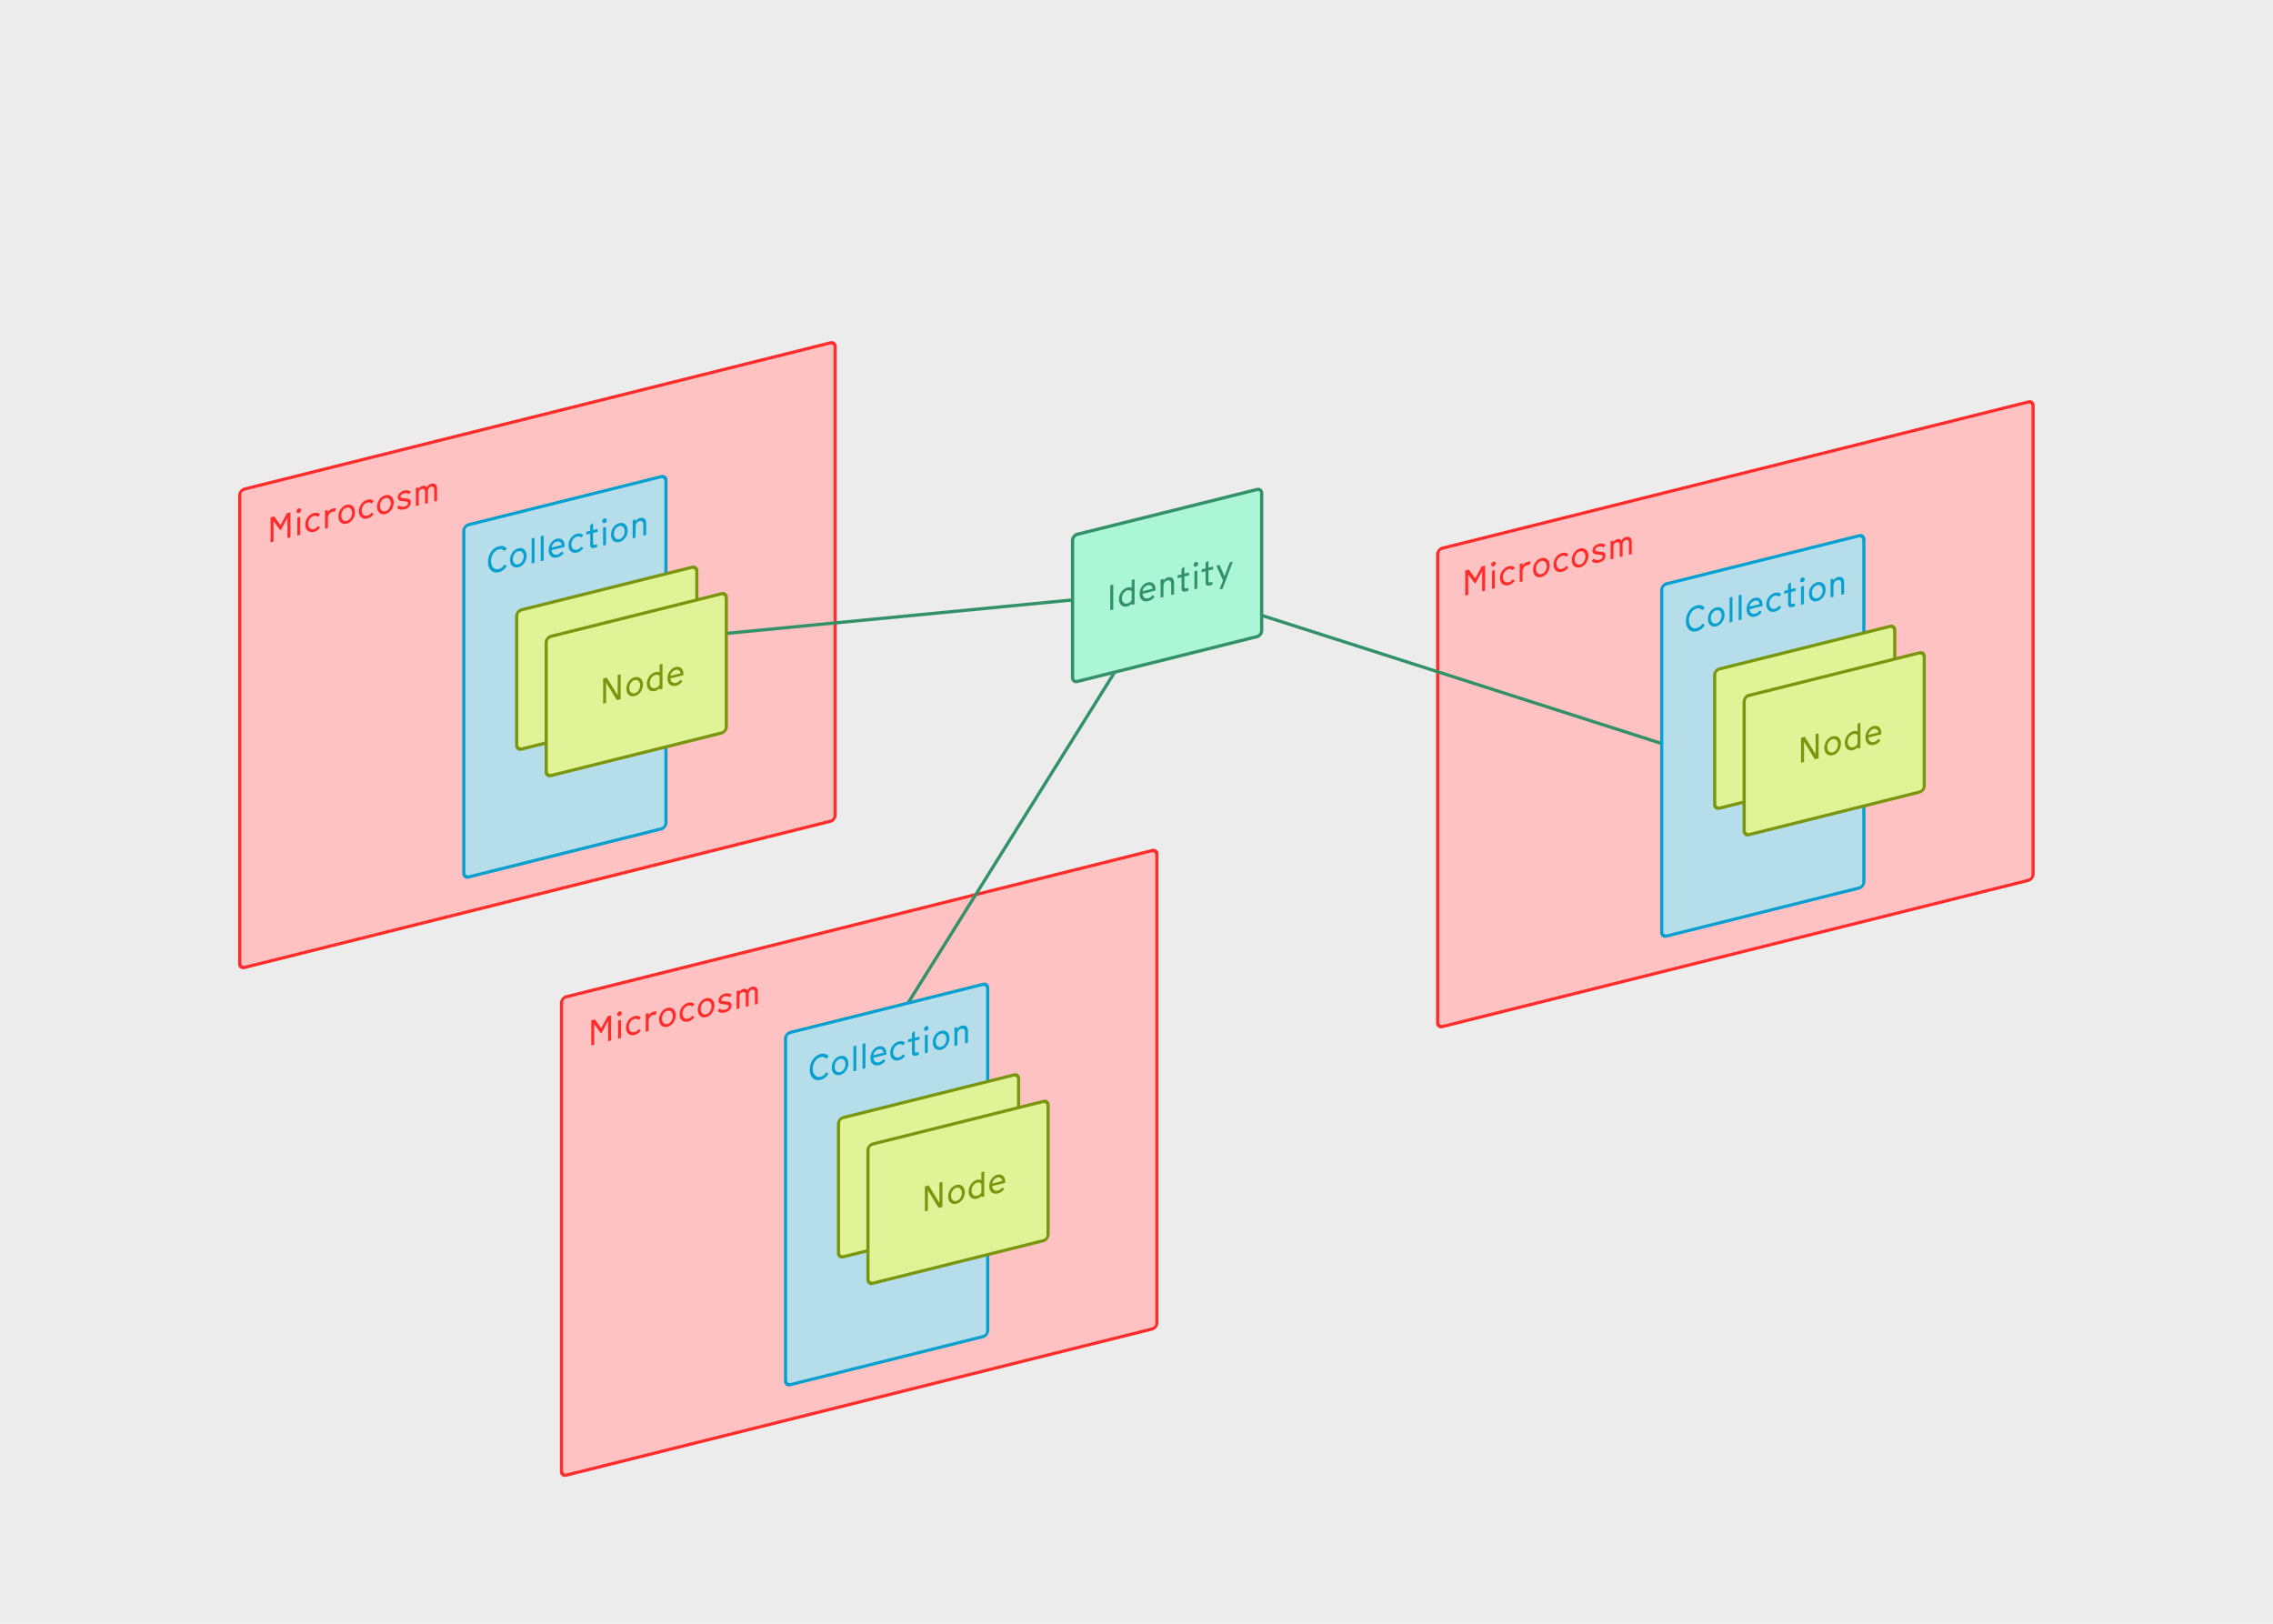 <svg width="700" height="500" viewBox="0 0 700 500" fill="none" xmlns="http://www.w3.org/2000/svg">
<rect width="700" height="500" fill="#ECECEC"/>
<rect x="0.485" y="0.379" width="189.043" height="147.317" rx="1.5" transform="matrix(0.97 -0.242 0 1 73.355 150.696)" fill="#FFC2C2" stroke="#FF2C2C"/>
<path d="M196.467 197.678L363.644 181.518" stroke="#329168" stroke-linecap="round"/>
<rect x="0.485" y="0.379" width="189.043" height="147.317" rx="1.5" transform="matrix(0.97 -0.242 0 1 172.448 307.035)" fill="#FFC2C2" stroke="#FF2C2C"/>
<rect x="0.485" y="0.379" width="189.043" height="147.317" rx="1.5" transform="matrix(0.97 -0.242 0 1 442.275 168.896)" fill="#FFC2C2" stroke="#FF2C2C"/>
<rect x="0.485" y="0.379" width="64.184" height="108.469" rx="1.5" transform="matrix(0.97 -0.242 0 1 142.36 161.68)" fill="#B5DDEA" stroke="#099FCE"/>
<path d="M153.615 176.184C151.577 176.693 150.275 175.235 150.275 173.035C150.275 170.835 151.577 168.729 153.615 168.22C154.758 167.936 155.558 168.264 156.081 168.948L155.323 169.709C154.982 169.222 154.373 168.977 153.605 169.169C152.228 169.512 151.214 171.129 151.214 172.801C151.214 174.473 152.228 175.584 153.605 175.241C154.373 175.049 154.982 174.513 155.323 173.867L156.092 174.214C155.569 175.169 154.758 175.9 153.615 176.184ZM159.613 174.667C158.14 175.034 157.051 174.041 157.051 172.391C157.051 170.752 158.14 169.215 159.613 168.848C161.086 168.481 162.185 169.472 162.185 171.111C162.185 172.761 161.086 174.3 159.613 174.667ZM159.613 173.787C160.584 173.545 161.278 172.47 161.278 171.348C161.278 170.215 160.584 169.486 159.613 169.728C158.641 169.97 157.958 171.043 157.958 172.176C157.958 173.298 158.641 174.029 159.613 173.787ZM163.731 173.519V165.819L164.616 165.598V173.298L163.731 173.519ZM166.534 172.82V165.12L167.42 164.899V172.599L166.534 172.82ZM171.633 171.659C170.149 172.029 168.965 171.213 168.965 169.398C168.965 167.693 170.128 166.226 171.43 165.902C173.01 165.508 173.874 166.59 173.874 167.987V168.405L169.872 169.403C169.893 170.498 170.768 170.995 171.601 170.787C172.22 170.633 172.668 170.268 172.946 169.825L173.597 170.245C173.159 170.927 172.487 171.446 171.633 171.659ZM172.978 167.837C172.882 167.102 172.412 166.537 171.419 166.784C170.694 166.965 170.021 167.694 169.861 168.614L172.978 167.837ZM177.709 170.144C176.204 170.519 175.052 169.575 175.052 167.903C175.052 166.231 176.215 164.709 177.709 164.336C178.606 164.113 179.236 164.341 179.641 164.811L178.958 165.521C178.681 165.216 178.243 165.094 177.699 165.23C176.727 165.472 175.959 166.477 175.959 167.676C175.959 168.864 176.727 169.509 177.699 169.267C178.243 169.131 178.67 168.783 178.958 168.348L179.631 168.73C179.193 169.422 178.595 169.923 177.709 170.144ZM183.026 168.708C182.375 168.871 181.756 168.75 181.756 167.826V164.328L180.55 164.629V163.749L181.756 163.448V161.721L182.642 161.104V163.227L184.083 162.868V163.748L182.642 164.107V167.297C182.642 167.77 182.92 167.844 183.24 167.764L183.859 167.61V168.501L183.026 168.708ZM186.161 161.074C185.776 161.17 185.467 160.928 185.467 160.532C185.467 160.114 185.776 159.729 186.161 159.633C186.566 159.532 186.876 159.763 186.876 160.181C186.876 160.577 186.566 160.973 186.161 161.074ZM185.734 168.033V162.456L186.62 162.235V167.812L185.734 168.033ZM190.726 166.91C189.253 167.277 188.164 166.283 188.164 164.633C188.164 162.994 189.253 161.458 190.726 161.091C192.198 160.724 193.298 161.714 193.298 163.353C193.298 165.003 192.198 166.543 190.726 166.91ZM190.726 166.03C191.697 165.788 192.391 164.713 192.391 163.591C192.391 162.458 191.697 161.729 190.726 161.971C189.754 162.213 189.071 163.285 189.071 164.418C189.071 165.54 189.754 166.272 190.726 166.03ZM194.844 165.762V160.185L195.729 159.964V160.602C196.018 160.035 196.455 159.662 197.096 159.503C198.131 159.244 198.995 159.711 198.995 161.141V164.727L198.11 164.948V161.483C198.11 160.603 197.576 160.296 196.999 160.439C196.231 160.631 195.729 161.328 195.729 162.043V165.541L194.844 165.762Z" fill="#099FCE"/>
<path d="M182.083 321.908V314.208L183.215 313.926L185.168 316.596L187.121 312.952L188.21 312.681V320.381L187.292 320.61V314.395L185.2 318.205L185.104 318.229L183.001 315.41V321.68L182.083 321.908ZM190.771 312.889C190.387 312.985 190.077 312.743 190.077 312.347C190.077 311.929 190.387 311.544 190.771 311.448C191.177 311.347 191.486 311.578 191.486 311.996C191.486 312.392 191.177 312.788 190.771 312.889ZM190.344 319.849V314.272L191.23 314.051V319.628L190.344 319.849ZM195.432 318.69C193.927 319.066 192.774 318.121 192.774 316.449C192.774 314.777 193.938 313.255 195.432 312.882C196.328 312.659 196.958 312.887 197.364 313.358L196.681 314.067C196.403 313.762 195.966 313.64 195.421 313.776C194.45 314.018 193.681 315.024 193.681 316.223C193.681 317.411 194.45 318.055 195.421 317.813C195.966 317.677 196.392 317.329 196.681 316.894L197.353 317.276C196.915 317.968 196.318 318.469 195.432 318.69ZM198.86 317.726V312.149L199.746 311.928V312.764C199.938 312.243 200.514 311.692 201.261 311.506C201.688 311.399 201.976 311.394 202.275 311.528L201.848 312.515C201.688 312.433 201.464 312.434 201.186 312.504C200.525 312.669 199.906 313.219 199.746 314.227V317.505L198.86 317.726ZM205.53 316.184C204.057 316.551 202.968 315.557 202.968 313.907C202.968 312.268 204.057 310.732 205.53 310.365C207.003 309.997 208.102 310.988 208.102 312.627C208.102 314.277 207.003 315.816 205.53 316.184ZM205.53 315.304C206.501 315.062 207.195 313.987 207.195 312.865C207.195 311.732 206.501 311.003 205.53 311.245C204.558 311.487 203.875 312.559 203.875 313.692C203.875 314.814 204.558 315.546 205.53 315.304ZM211.932 314.576C210.427 314.952 209.274 314.007 209.274 312.335C209.274 310.663 210.437 309.141 211.932 308.768C212.828 308.545 213.458 308.773 213.864 309.244L213.18 309.953C212.903 309.648 212.465 309.526 211.921 309.662C210.95 309.904 210.181 310.91 210.181 312.109C210.181 313.297 210.95 313.941 211.921 313.699C212.465 313.563 212.892 313.215 213.18 312.78L213.853 313.162C213.415 313.855 212.818 314.356 211.932 314.576ZM217.443 313.213C215.97 313.581 214.882 312.587 214.882 310.937C214.882 309.298 215.97 307.762 217.443 307.394C218.916 307.027 220.015 308.018 220.015 309.657C220.015 311.307 218.916 312.846 217.443 313.213ZM217.443 312.333C218.414 312.091 219.108 311.016 219.108 309.894C219.108 308.761 218.414 308.032 217.443 308.274C216.472 308.516 215.789 309.589 215.789 310.722C215.789 311.844 216.472 312.575 217.443 312.333ZM223.269 311.761C222.426 311.971 221.551 311.848 221.028 311.33L221.615 310.534C221.967 310.886 222.628 311.073 223.333 310.898C223.995 310.733 224.422 310.362 224.422 309.889C224.422 309.537 224.197 309.384 223.888 309.351L222.362 309.193C221.668 309.124 221.252 308.733 221.252 308.084C221.252 307.094 222.191 306.222 223.258 305.955C223.984 305.774 224.731 305.83 225.297 306.338L224.688 307.095C224.358 306.759 223.803 306.667 223.205 306.816C222.671 306.949 222.127 307.316 222.127 307.8C222.127 308.13 222.351 308.25 222.671 308.28L224.069 308.426C224.817 308.504 225.297 308.813 225.297 309.605C225.297 310.573 224.56 311.439 223.269 311.761ZM226.846 310.748V305.171L227.732 304.95V305.478C227.988 304.985 228.372 304.669 228.916 304.534C229.471 304.395 229.909 304.539 230.197 304.973C230.517 304.344 231.062 303.999 231.553 303.876C232.663 303.6 233.367 304.216 233.367 305.261V309.122L232.481 309.343V305.559C232.481 304.899 232.076 304.648 231.542 304.781C231.04 304.906 230.549 305.381 230.549 306.041V309.825L229.663 310.045V306.261C229.663 305.601 229.204 305.364 228.692 305.492C228.169 305.622 227.732 306.083 227.732 306.743V310.527L226.846 310.748Z" fill="#FF2C2C"/>
<path d="M83.316 166.996V159.296L84.447 159.014L86.4 161.684L88.354 158.04L89.442 157.768V165.468L88.525 165.697V159.482L86.433 163.293L86.336 163.317L84.234 160.497V166.767L83.316 166.996ZM92.003 157.977C91.619 158.073 91.31 157.831 91.31 157.435C91.31 157.017 91.619 156.632 92.003 156.536C92.409 156.435 92.719 156.666 92.719 157.084C92.719 157.48 92.409 157.876 92.003 157.977ZM91.576 164.936V159.359L92.462 159.138V164.715L91.576 164.936ZM96.664 163.778C95.159 164.153 94.007 163.208 94.007 161.536C94.007 159.864 95.17 158.342 96.664 157.97C97.561 157.746 98.191 157.974 98.596 158.445L97.913 159.154C97.636 158.85 97.198 158.728 96.654 158.863C95.682 159.106 94.914 160.111 94.914 161.31C94.914 162.498 95.682 163.143 96.654 162.9C97.198 162.765 97.625 162.416 97.913 161.981L98.585 162.364C98.148 163.056 97.55 163.557 96.664 163.778ZM100.092 162.813V157.236L100.978 157.015V157.851C101.17 157.33 101.746 156.78 102.494 156.593C102.921 156.487 103.209 156.481 103.508 156.616L103.081 157.602C102.921 157.521 102.696 157.522 102.419 157.591C101.757 157.756 101.138 158.306 100.978 159.314V162.592L100.092 162.813ZM106.762 161.271C105.289 161.638 104.2 160.645 104.2 158.995C104.2 157.356 105.289 155.819 106.762 155.452C108.235 155.085 109.334 156.076 109.334 157.715C109.334 159.365 108.235 160.904 106.762 161.271ZM106.762 160.391C107.733 160.149 108.427 159.074 108.427 157.952C108.427 156.819 107.733 156.09 106.762 156.332C105.791 156.574 105.108 157.647 105.108 158.78C105.108 159.902 105.791 160.633 106.762 160.391ZM113.164 159.664C111.659 160.039 110.506 159.094 110.506 157.422C110.506 155.75 111.67 154.228 113.164 153.856C114.061 153.632 114.69 153.86 115.096 154.331L114.413 155.041C114.135 154.736 113.698 154.614 113.153 154.75C112.182 154.992 111.414 155.997 111.414 157.196C111.414 158.384 112.182 159.029 113.153 158.787C113.698 158.651 114.125 158.302 114.413 157.868L115.085 158.25C114.648 158.942 114.05 159.443 113.164 159.664ZM118.676 158.301C117.203 158.668 116.114 157.674 116.114 156.024C116.114 154.385 117.203 152.849 118.676 152.482C120.149 152.114 121.248 153.105 121.248 154.744C121.248 156.394 120.149 157.933 118.676 158.301ZM118.676 157.421C119.647 157.179 120.341 156.104 120.341 154.982C120.341 153.849 119.647 153.12 118.676 153.362C117.704 153.604 117.021 154.676 117.021 155.809C117.021 156.931 117.704 157.663 118.676 157.421ZM124.501 156.848C123.658 157.058 122.783 156.936 122.26 156.417L122.847 155.622C123.199 155.974 123.861 156.161 124.565 155.985C125.227 155.82 125.654 155.45 125.654 154.977C125.654 154.625 125.43 154.472 125.12 154.439L123.594 154.28C122.9 154.211 122.484 153.82 122.484 153.171C122.484 152.181 123.423 151.309 124.491 151.043C125.216 150.862 125.964 150.918 126.529 151.426L125.921 152.182C125.59 151.847 125.035 151.754 124.437 151.903C123.904 152.036 123.359 152.403 123.359 152.887C123.359 153.217 123.583 153.337 123.904 153.367L125.302 153.514C126.049 153.591 126.529 153.901 126.529 154.693C126.529 155.661 125.793 156.526 124.501 156.848ZM128.078 155.835V150.258L128.964 150.038V150.566C129.22 150.073 129.604 149.757 130.149 149.621C130.704 149.483 131.141 149.627 131.43 150.061C131.75 149.431 132.294 149.086 132.785 148.964C133.895 148.687 134.599 149.303 134.599 150.348V154.209L133.714 154.43V150.646C133.714 149.986 133.308 149.735 132.774 149.868C132.273 149.994 131.782 150.468 131.782 151.128V154.912L130.896 155.133V151.349C130.896 150.689 130.437 150.451 129.925 150.579C129.402 150.709 128.964 151.171 128.964 151.831V155.615L128.078 155.835Z" fill="#FF2C2C"/>
<path d="M451.236 183.407V175.707L452.367 175.425L454.32 178.095L456.274 174.451L457.362 174.18V181.88L456.444 182.109V175.894L454.352 179.704L454.256 179.728L452.154 176.908V183.178L451.236 183.407ZM459.923 174.388C459.539 174.484 459.23 174.242 459.23 173.846C459.23 173.428 459.539 173.043 459.923 172.947C460.329 172.846 460.638 173.077 460.638 173.495C460.638 173.891 460.329 174.287 459.923 174.388ZM459.496 181.348V175.771L460.382 175.55V181.127L459.496 181.348ZM464.584 180.189C463.079 180.564 461.927 179.62 461.927 177.948C461.927 176.276 463.09 174.754 464.584 174.381C465.481 174.158 466.111 174.386 466.516 174.856L465.833 175.566C465.555 175.261 465.118 175.139 464.574 175.275C463.602 175.517 462.834 176.523 462.834 177.722C462.834 178.91 463.602 179.554 464.574 179.312C465.118 179.176 465.545 178.828 465.833 178.393L466.505 178.775C466.068 179.467 465.47 179.968 464.584 180.189ZM468.012 179.224V173.647L468.898 173.427V174.263C469.09 173.742 469.666 173.191 470.413 173.005C470.84 172.898 471.129 172.892 471.427 173.027L471.001 174.013C470.84 173.932 470.616 173.933 470.339 174.002C469.677 174.167 469.058 174.718 468.898 175.726V179.004L468.012 179.224ZM474.682 177.682C473.209 178.05 472.12 177.056 472.12 175.406C472.12 173.767 473.209 172.231 474.682 171.863C476.155 171.496 477.254 172.487 477.254 174.126C477.254 175.776 476.155 177.315 474.682 177.682ZM474.682 176.802C475.653 176.56 476.347 175.485 476.347 174.363C476.347 173.23 475.653 172.501 474.682 172.743C473.711 172.986 473.028 174.058 473.028 175.191C473.028 176.313 473.711 177.045 474.682 176.802ZM481.084 176.075C479.579 176.45 478.426 175.506 478.426 173.834C478.426 172.162 479.59 170.64 481.084 170.267C481.981 170.044 482.61 170.272 483.016 170.743L482.333 171.452C482.055 171.147 481.618 171.025 481.073 171.161C480.102 171.403 479.334 172.409 479.334 173.608C479.334 174.796 480.102 175.44 481.073 175.198C481.618 175.062 482.045 174.714 482.333 174.279L483.005 174.661C482.568 175.353 481.97 175.854 481.084 176.075ZM486.596 174.712C485.123 175.079 484.034 174.086 484.034 172.436C484.034 170.797 485.123 169.26 486.596 168.893C488.068 168.526 489.168 169.517 489.168 171.156C489.168 172.806 488.068 174.345 486.596 174.712ZM486.596 173.832C487.567 173.59 488.261 172.515 488.261 171.393C488.261 170.26 487.567 169.531 486.596 169.773C485.624 170.015 484.941 171.088 484.941 172.221C484.941 173.343 485.624 174.074 486.596 173.832ZM492.421 173.26C491.578 173.47 490.703 173.347 490.18 172.828L490.767 172.033C491.119 172.385 491.781 172.572 492.485 172.397C493.147 172.232 493.574 171.861 493.574 171.388C493.574 171.036 493.35 170.883 493.04 170.85L491.514 170.692C490.82 170.623 490.404 170.232 490.404 169.583C490.404 168.593 491.343 167.72 492.411 167.454C493.136 167.273 493.883 167.329 494.449 167.837L493.841 168.594C493.51 168.258 492.955 168.165 492.357 168.315C491.824 168.448 491.279 168.814 491.279 169.298C491.279 169.628 491.503 169.748 491.824 169.779L493.222 169.925C493.969 170.003 494.449 170.312 494.449 171.104C494.449 172.072 493.713 172.938 492.421 173.26ZM495.998 172.247V166.67L496.884 166.449V166.977C497.14 166.484 497.524 166.168 498.069 166.032C498.624 165.894 499.061 166.038 499.349 166.472C499.67 165.842 500.214 165.498 500.705 165.375C501.815 165.098 502.519 165.715 502.519 166.76V170.621L501.634 170.842V167.058C501.634 166.398 501.228 166.147 500.694 166.28C500.193 166.405 499.702 166.879 499.702 167.539V171.323L498.816 171.544V167.76C498.816 167.1 498.357 166.863 497.845 166.99C497.322 167.121 496.884 167.582 496.884 168.242V172.026L495.998 172.247Z" fill="#FF2C2C"/>
<rect x="0.485" y="0.379" width="57.184" height="42.875" rx="1.5" transform="matrix(0.97 -0.242 0 1 158.661 187.893)" fill="#E0F397" stroke="#7A950E"/>
<rect x="0.485" y="0.379" width="57.184" height="42.875" rx="1.5" transform="matrix(0.97 -0.242 0 1 167.739 196.044)" fill="#E0F397" stroke="#7A950E"/>
<path d="M185.739 216.656V208.956L186.892 208.669L190.222 214.076V207.839L191.14 207.61V215.31L189.977 215.6L186.657 210.201V216.427L185.739 216.656ZM195.458 214.354C193.985 214.721 192.897 213.728 192.897 212.078C192.897 210.439 193.985 208.902 195.458 208.535C196.931 208.168 198.03 209.159 198.03 210.798C198.03 212.448 196.931 213.987 195.458 214.354ZM195.458 213.474C196.429 213.232 197.123 212.157 197.123 211.035C197.123 209.902 196.429 209.173 195.458 209.415C194.487 209.657 193.804 210.73 193.804 211.863C193.804 212.985 194.487 213.716 195.458 213.474ZM201.753 212.784C200.377 213.128 199.203 212.276 199.203 210.527C199.203 208.712 200.558 207.275 201.796 206.966C202.405 206.814 202.874 206.851 203.13 207.084V204.62L204.016 204.399V212.099L203.13 212.32V211.836C202.906 212.255 202.383 212.627 201.753 212.784ZM201.796 211.894C202.362 211.753 202.885 211.369 203.13 210.813V208.173C202.895 207.825 202.458 207.681 201.807 207.843C201.049 208.032 200.11 208.959 200.11 210.301C200.11 211.489 200.868 212.125 201.796 211.894ZM208.229 211.159C206.745 211.529 205.561 210.713 205.561 208.898C205.561 207.193 206.724 205.726 208.026 205.401C209.606 205.008 210.47 206.09 210.47 207.487V207.905L206.468 208.903C206.489 209.998 207.364 210.494 208.197 210.287C208.816 210.133 209.264 209.768 209.542 209.325L210.193 209.745C209.755 210.426 209.083 210.946 208.229 211.159ZM209.574 207.337C209.478 206.602 209.008 206.037 208.015 206.284C207.29 206.465 206.617 207.194 206.457 208.114L209.574 207.337Z" fill="#7A950E"/>
<path d="M264.278 333.454L359.186 181.518" stroke="#329168" stroke-linecap="round"/>
<path d="M521.117 231.967L363.644 181.518" stroke="#329168" stroke-linecap="round"/>
<path d="M331.764 164.53L387.094 150.735C387.898 150.535 388.549 151.044 388.549 151.872V194.184C388.549 195.012 387.898 195.846 387.094 196.047L331.764 209.842C330.96 210.043 330.308 209.534 330.308 208.705V166.393C330.308 165.565 330.96 164.731 331.764 164.53Z" fill="#ABF6D6" stroke="#329168"/>
<path d="M341.918 187.915V180.215L342.836 179.986V187.686L341.918 187.915ZM347.145 186.732C345.768 187.076 344.594 186.224 344.594 184.475C344.594 182.66 345.949 181.223 347.187 180.914C347.796 180.762 348.265 180.799 348.521 181.032V178.568L349.407 178.347V186.047L348.521 186.268V185.784C348.297 186.203 347.774 186.575 347.145 186.732ZM347.187 185.842C347.753 185.701 348.276 185.317 348.521 184.761V182.121C348.287 181.773 347.849 181.629 347.198 181.791C346.44 181.98 345.501 182.907 345.501 184.249C345.501 185.437 346.259 186.073 347.187 185.842ZM353.62 185.107C352.136 185.477 350.952 184.661 350.952 182.846C350.952 181.141 352.115 179.674 353.417 179.35C354.997 178.956 355.861 180.038 355.861 181.435V181.853L351.859 182.851C351.88 183.946 352.755 184.443 353.588 184.235C354.207 184.081 354.655 183.716 354.933 183.273L355.584 183.693C355.146 184.374 354.474 184.894 353.62 185.107ZM354.965 181.285C354.869 180.55 354.399 179.985 353.407 180.232C352.681 180.413 352.008 181.142 351.848 182.062L354.965 181.285ZM357.412 184.051V178.474L358.298 178.254V178.892C358.586 178.325 359.024 177.952 359.664 177.792C360.7 177.534 361.564 178 361.564 179.43V183.016L360.678 183.237V179.772C360.678 178.892 360.145 178.585 359.568 178.729C358.8 178.92 358.298 179.618 358.298 180.333V183.831L357.412 184.051ZM365.138 182.125C364.487 182.287 363.868 182.167 363.868 181.243V177.745L362.662 178.045V177.165L363.868 176.865V175.138L364.754 174.521V176.644L366.195 176.285V177.165L364.754 177.524V180.714C364.754 181.187 365.032 181.261 365.352 181.181L365.971 181.027V181.918L365.138 182.125ZM368.273 174.491C367.889 174.586 367.579 174.345 367.579 173.949C367.579 173.531 367.889 173.145 368.273 173.05C368.678 172.948 368.988 173.179 368.988 173.597C368.988 173.993 368.678 174.389 368.273 174.491ZM367.846 181.45V175.873L368.732 175.652V181.229L367.846 181.45ZM372.539 180.28C371.888 180.442 371.269 180.322 371.269 179.398V175.9L370.063 176.2V175.32L371.269 175.02V173.293L372.155 172.676V174.799L373.595 174.44V175.32L372.155 175.679V178.869C372.155 179.342 372.432 179.416 372.752 179.336L373.371 179.181V180.072L372.539 180.28ZM375.566 181.516L376.634 178.709L374.606 174.188L375.556 173.951L377.114 177.423L378.736 173.158L379.686 172.921L376.506 181.282L375.566 181.516Z" fill="#329168"/>
<rect x="0.485" y="0.379" width="64.184" height="108.469" rx="1.5" transform="matrix(0.97 -0.242 0 1 511.279 179.879)" fill="#B5DDEA" stroke="#099FCE"/>
<path d="M522.535 194.384C520.497 194.892 519.195 193.435 519.195 191.235C519.195 189.035 520.497 186.928 522.535 186.42C523.677 186.135 524.478 186.464 525.001 187.147L524.243 187.908C523.901 187.421 523.293 187.177 522.525 187.369C521.148 187.712 520.134 189.329 520.134 191.001C520.134 192.673 521.148 193.784 522.525 193.441C523.293 193.249 523.901 192.712 524.243 192.066L525.011 192.414C524.488 193.369 523.677 194.099 522.535 194.384ZM528.532 192.867C527.059 193.234 525.971 192.24 525.971 190.59C525.971 188.951 527.059 187.415 528.532 187.048C530.005 186.681 531.105 187.671 531.105 189.31C531.105 190.96 530.005 192.5 528.532 192.867ZM528.532 191.987C529.504 191.745 530.197 190.67 530.197 189.548C530.197 188.415 529.504 187.686 528.532 187.928C527.561 188.17 526.878 189.242 526.878 190.375C526.878 191.497 527.561 192.229 528.532 191.987ZM532.65 191.719V184.019L533.536 183.798V191.498L532.65 191.719ZM535.454 191.02V183.32L536.34 183.099V190.799L535.454 191.02ZM540.553 189.859C539.069 190.229 537.884 189.413 537.884 187.598C537.884 185.893 539.048 184.426 540.35 184.101C541.93 183.707 542.794 184.79 542.794 186.187V186.605L538.792 187.603C538.813 188.698 539.688 189.194 540.521 188.987C541.14 188.832 541.588 188.468 541.866 188.024L542.517 188.445C542.079 189.126 541.407 189.646 540.553 189.859ZM541.898 186.036C541.802 185.301 541.332 184.737 540.339 184.984C539.613 185.165 538.941 185.894 538.781 186.814L541.898 186.036ZM546.629 188.344C545.124 188.719 543.972 187.774 543.972 186.102C543.972 184.43 545.135 182.908 546.629 182.536C547.526 182.312 548.155 182.54 548.561 183.011L547.878 183.72C547.6 183.416 547.163 183.294 546.618 183.429C545.647 183.672 544.879 184.677 544.879 185.876C544.879 187.064 545.647 187.709 546.618 187.466C547.163 187.331 547.59 186.982 547.878 186.547L548.55 186.93C548.113 187.622 547.515 188.123 546.629 188.344ZM551.946 186.908C551.295 187.07 550.676 186.95 550.676 186.026V182.528L549.47 182.828V181.948L550.676 181.648V179.921L551.562 179.304V181.427L553.003 181.068V181.948L551.562 182.307V185.497C551.562 185.97 551.839 186.044 552.16 185.964L552.779 185.81V186.701L551.946 186.908ZM555.08 179.274C554.696 179.369 554.387 179.128 554.387 178.732C554.387 178.314 554.696 177.928 555.08 177.833C555.486 177.731 555.796 177.962 555.796 178.38C555.796 178.776 555.486 179.172 555.08 179.274ZM554.654 186.233V180.656L555.539 180.435V186.012L554.654 186.233ZM559.645 185.109C558.172 185.477 557.084 184.483 557.084 182.833C557.084 181.194 558.172 179.658 559.645 179.29C561.118 178.923 562.218 179.914 562.218 181.553C562.218 183.203 561.118 184.742 559.645 185.109ZM559.645 184.229C560.617 183.987 561.31 182.912 561.31 181.79C561.31 180.657 560.617 179.928 559.645 180.17C558.674 180.413 557.991 181.485 557.991 182.618C557.991 183.74 558.674 184.472 559.645 184.229ZM563.763 183.962V178.385L564.649 178.164V178.802C564.937 178.235 565.375 177.862 566.015 177.702C567.051 177.444 567.915 177.911 567.915 179.341V182.927L567.029 183.147V179.682C567.029 178.802 566.496 178.495 565.919 178.639C565.151 178.831 564.649 179.528 564.649 180.243V183.741L563.763 183.962Z" fill="#099FCE"/>
<rect x="0.485" y="0.379" width="57.184" height="42.875" rx="1.5" transform="matrix(0.97 -0.242 0 1 527.581 206.093)" fill="#E0F397" stroke="#7A950E"/>
<rect x="0.485" y="0.379" width="57.184" height="42.875" rx="1.5" transform="matrix(0.97 -0.242 0 1 536.658 214.244)" fill="#E0F397" stroke="#7A950E"/>
<path d="M554.659 234.856V227.156L555.812 226.869L559.142 232.275V226.038L560.06 225.809V233.509L558.896 233.799L555.577 228.401V234.627L554.659 234.856ZM564.378 232.554C562.905 232.921 561.816 231.927 561.816 230.277C561.816 228.638 562.905 227.102 564.378 226.735C565.851 226.368 566.95 227.358 566.95 228.997C566.95 230.647 565.851 232.187 564.378 232.554ZM564.378 231.674C565.349 231.432 566.043 230.357 566.043 229.235C566.043 228.102 565.349 227.373 564.378 227.615C563.407 227.857 562.724 228.929 562.724 230.062C562.724 231.184 563.407 231.916 564.378 231.674ZM570.673 230.984C569.297 231.327 568.122 230.476 568.122 228.727C568.122 226.912 569.478 225.474 570.716 225.166C571.324 225.014 571.794 225.051 572.05 225.284V222.82L572.936 222.599V230.299L572.05 230.52V230.036C571.826 230.455 571.303 230.827 570.673 230.984ZM570.716 230.094C571.282 229.952 571.805 229.569 572.05 229.013V226.373C571.815 226.024 571.378 225.881 570.727 226.043C569.969 226.232 569.03 227.159 569.03 228.501C569.03 229.689 569.787 230.325 570.716 230.094ZM577.149 229.359C575.665 229.729 574.481 228.913 574.481 227.098C574.481 225.393 575.644 223.926 576.946 223.601C578.526 223.207 579.39 224.29 579.39 225.687V226.105L575.388 227.103C575.409 228.197 576.284 228.694 577.117 228.487C577.736 228.332 578.184 227.968 578.462 227.524L579.113 227.945C578.675 228.626 578.003 229.146 577.149 229.359ZM578.494 225.536C578.398 224.801 577.928 224.236 576.935 224.484C576.21 224.665 575.537 225.393 575.377 226.313L578.494 225.536Z" fill="#7A950E"/>
<rect x="0.485" y="0.379" width="64.184" height="108.469" rx="1.5" transform="matrix(0.97 -0.242 0 1 241.452 318.018)" fill="#B5DDEA" stroke="#099FCE"/>
<path d="M252.708 332.523C250.669 333.031 249.367 331.574 249.367 329.374C249.367 327.174 250.669 325.067 252.708 324.559C253.85 324.274 254.651 324.603 255.174 325.286L254.416 326.047C254.074 325.561 253.466 325.316 252.697 325.508C251.32 325.851 250.307 327.468 250.307 329.14C250.307 330.812 251.32 331.923 252.697 331.58C253.466 331.388 254.074 330.852 254.416 330.205L255.184 330.553C254.661 331.508 253.85 332.238 252.708 332.523ZM258.705 331.006C257.232 331.373 256.144 330.38 256.144 328.73C256.144 327.091 257.232 325.554 258.705 325.187C260.178 324.82 261.277 325.811 261.277 327.45C261.277 329.1 260.178 330.639 258.705 331.006ZM258.705 330.126C259.676 329.884 260.37 328.809 260.37 327.687C260.37 326.554 259.676 325.825 258.705 326.067C257.734 326.309 257.051 327.381 257.051 328.514C257.051 329.636 257.734 330.368 258.705 330.126ZM262.823 329.858V322.158L263.709 321.937V329.637L262.823 329.858ZM265.627 329.159V321.459L266.513 321.238V328.938L265.627 329.159ZM270.725 327.998C269.242 328.368 268.057 327.552 268.057 325.737C268.057 324.032 269.221 322.565 270.523 322.241C272.102 321.847 272.967 322.929 272.967 324.326V324.744L268.964 325.742C268.986 326.837 269.861 327.333 270.693 327.126C271.312 326.972 271.761 326.607 272.038 326.164L272.689 326.584C272.252 327.265 271.579 327.785 270.725 327.998ZM272.07 324.176C271.974 323.441 271.505 322.876 270.512 323.123C269.786 323.304 269.114 324.033 268.954 324.953L272.07 324.176ZM276.802 326.483C275.297 326.858 274.144 325.914 274.144 324.242C274.144 322.57 275.308 321.047 276.802 320.675C277.698 320.451 278.328 320.679 278.734 321.15L278.051 321.86C277.773 321.555 277.336 321.433 276.791 321.569C275.82 321.811 275.051 322.816 275.051 324.015C275.051 325.203 275.82 325.848 276.791 325.606C277.336 325.47 277.762 325.121 278.051 324.687L278.723 325.069C278.285 325.761 277.688 326.262 276.802 326.483ZM282.119 325.047C281.468 325.21 280.849 325.089 280.849 324.165V320.667L279.643 320.968V320.088L280.849 319.787V318.06L281.735 317.443V319.566L283.175 319.207V320.087L281.735 320.446V323.636C281.735 324.109 282.012 324.183 282.332 324.103L282.951 323.949V324.84L282.119 325.047ZM285.253 317.413C284.869 317.509 284.559 317.267 284.559 316.871C284.559 316.453 284.869 316.068 285.253 315.972C285.659 315.871 285.968 316.101 285.968 316.519C285.968 316.915 285.659 317.312 285.253 317.413ZM284.826 324.372V318.795L285.712 318.574V324.151L284.826 324.372ZM289.818 323.249C288.345 323.616 287.256 322.622 287.256 320.972C287.256 319.333 288.345 317.797 289.818 317.43C291.291 317.062 292.39 318.053 292.39 319.692C292.39 321.342 291.291 322.881 289.818 323.249ZM289.818 322.369C290.789 322.126 291.483 321.051 291.483 319.929C291.483 318.796 290.789 318.067 289.818 318.31C288.847 318.552 288.164 319.624 288.164 320.757C288.164 321.879 288.847 322.611 289.818 322.369ZM293.936 322.101V316.524L294.822 316.303V316.941C295.11 316.374 295.548 316.001 296.188 315.841C297.223 315.583 298.088 316.05 298.088 317.48V321.066L297.202 321.287V317.822C297.202 316.942 296.668 316.635 296.092 316.778C295.324 316.97 294.822 317.667 294.822 318.382V321.88L293.936 322.101Z" fill="#099FCE"/>
<rect x="0.485" y="0.379" width="57.184" height="42.875" rx="1.5" transform="matrix(0.97 -0.242 0 1 257.754 344.232)" fill="#E0F397" stroke="#7A950E"/>
<rect x="0.485" y="0.379" width="57.184" height="42.875" rx="1.5" transform="matrix(0.97 -0.242 0 1 266.831 352.383)" fill="#E0F397" stroke="#7A950E"/>
<path d="M284.832 372.995V365.295L285.984 365.008L289.315 370.414V364.177L290.232 363.949V371.649L289.069 371.939L285.75 366.54V372.766L284.832 372.995ZM294.551 370.693C293.078 371.06 291.989 370.067 291.989 368.417C291.989 366.778 293.078 365.241 294.551 364.874C296.024 364.507 297.123 365.498 297.123 367.137C297.123 368.787 296.024 370.326 294.551 370.693ZM294.551 369.813C295.522 369.571 296.216 368.496 296.216 367.374C296.216 366.241 295.522 365.512 294.551 365.754C293.579 365.996 292.896 367.068 292.896 368.201C292.896 369.323 293.579 370.055 294.551 369.813ZM300.846 369.123C299.469 369.467 298.295 368.615 298.295 366.866C298.295 365.051 299.651 363.613 300.889 363.305C301.497 363.153 301.967 363.19 302.223 363.423V360.959L303.109 360.738V368.438L302.223 368.659V368.175C301.999 368.594 301.476 368.966 300.846 369.123ZM300.889 368.233C301.454 368.092 301.977 367.708 302.223 367.152V364.512C301.988 364.164 301.55 364.02 300.899 364.182C300.142 364.371 299.202 365.298 299.202 366.64C299.202 367.828 299.96 368.464 300.889 368.233ZM307.321 367.498C305.838 367.868 304.653 367.052 304.653 365.237C304.653 363.532 305.817 362.065 307.119 361.74C308.698 361.347 309.563 362.429 309.563 363.826V364.244L305.56 365.242C305.582 366.337 306.457 366.833 307.289 366.626C307.909 366.471 308.357 366.107 308.634 365.663L309.285 366.084C308.848 366.765 308.175 367.285 307.321 367.498ZM308.666 363.675C308.57 362.94 308.101 362.376 307.108 362.623C306.382 362.804 305.71 363.533 305.55 364.453L308.666 363.675Z" fill="#7A950E"/>
</svg>
